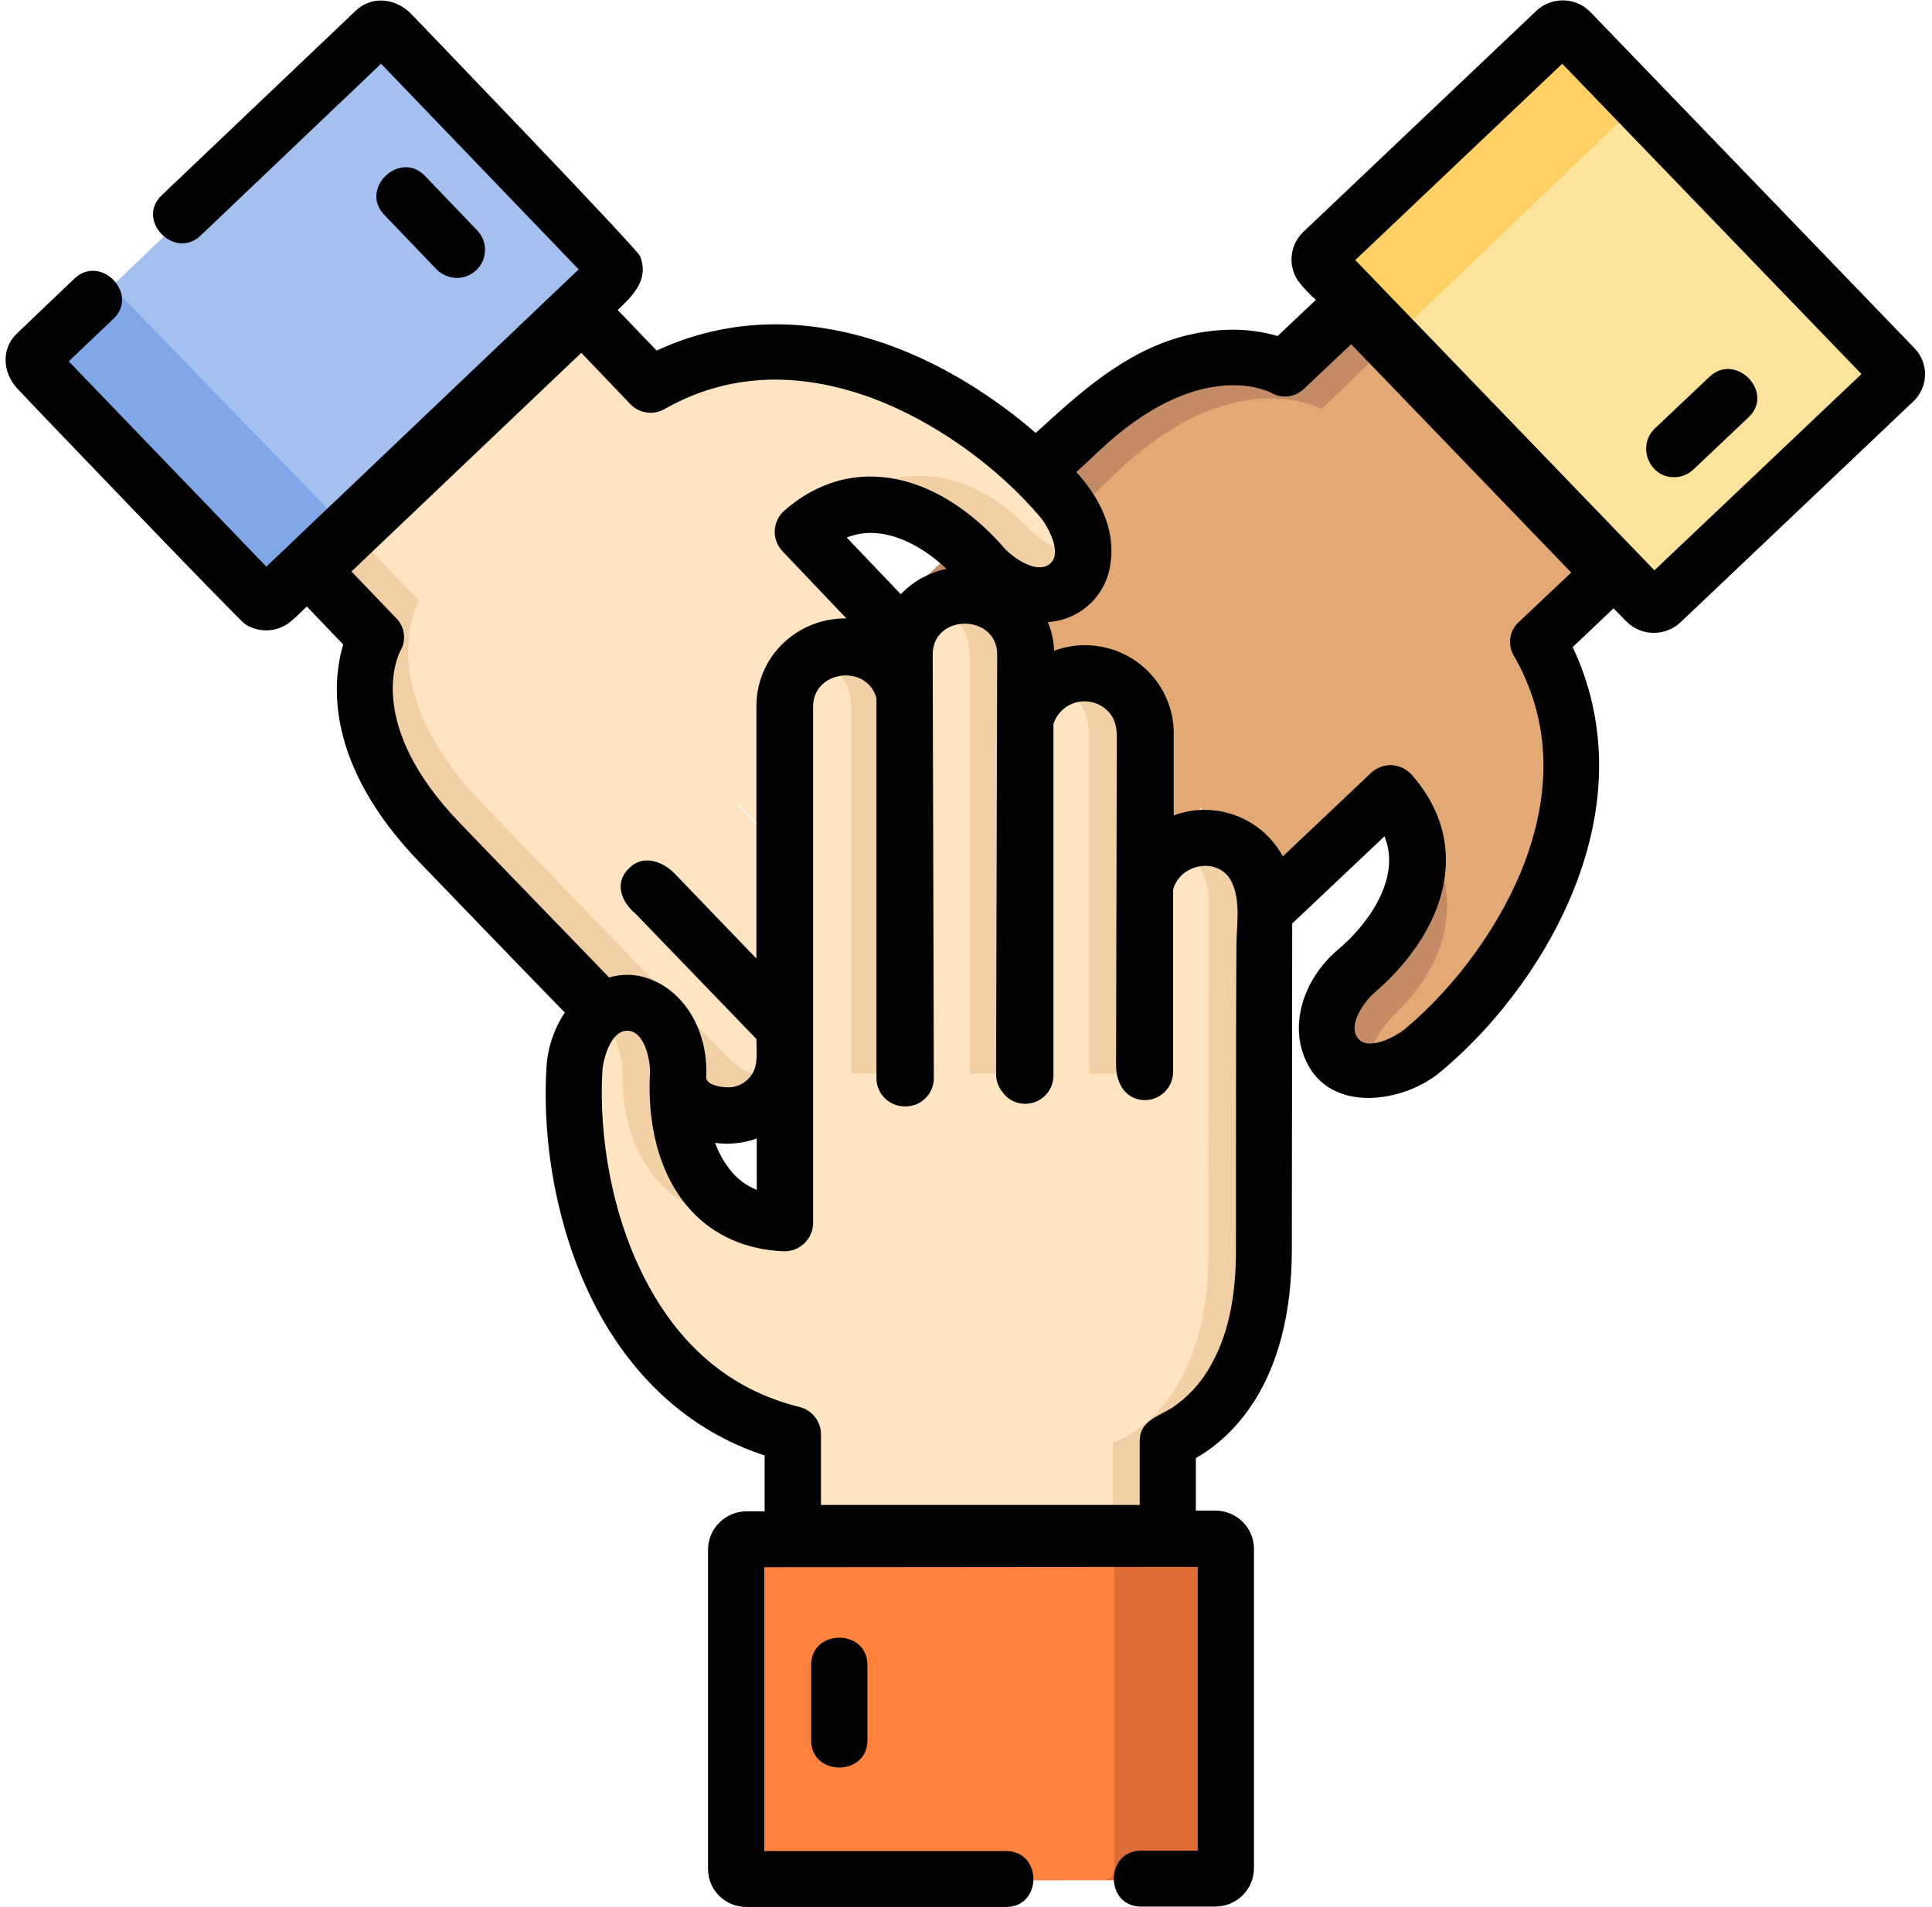 <svg width="158" height="156" viewBox="0 0 158 156" fill="none" xmlns="http://www.w3.org/2000/svg">
<g clip-path="url(#657yu6hrgdf)">
<path d="M84.337 52.44L83.938 52.927L77.836 58.777L84.704 65.602L91.359 59.264L91.328 59.417L84.772 65.632L91.61 72.427L98.264 66.059L98.326 66.12L91.671 72.518L98.571 79.374L113.688 64.932C118.502 70.294 114.731 76.357 110.959 79.557C109.119 81.171 108.015 83.761 108.997 85.894C109.978 88.027 113.627 88.393 116.479 85.986C124.543 79.13 132.976 65.053 125.708 52.531L132.455 46.072L111.174 24.104L104.881 30.164C104.881 30.164 97.767 26.111 88.108 35.374C81.883 41.315 74.984 47.897 70.875 51.827L77.805 58.713L84.337 52.44Z" fill="#E2A975"/>
<path d="M114.174 82.847C119.142 78.094 120.46 71.025 113.714 64.932C115.646 67.095 116.198 69.746 115.922 71.482C115.401 74.712 113.377 77.576 111.384 79.222C108.961 81.202 107.428 84.401 109.667 86.747C110.266 87.305 111.053 87.62 111.874 87.631C111.813 85.921 112.825 84.127 114.174 82.847Z" fill="#C38C66"/>
<path d="M91.297 38.668C100.956 29.436 108.071 33.457 108.071 33.457L114.418 27.394L111.229 24.104L104.881 30.164C98.902 27.452 92.34 31.291 88.108 35.374C87.771 35.709 76.763 46.19 70.875 51.827L74.125 55.057C78.357 51.007 85.471 44.243 91.297 38.668Z" fill="#C38C66"/>
<path d="M108.011 20.661C107.852 20.811 107.76 21.017 107.754 21.234C107.748 21.451 107.83 21.662 107.98 21.819L134.627 49.302C134.778 49.459 134.985 49.551 135.203 49.557C135.422 49.562 135.634 49.482 135.792 49.332L154.773 31.173C154.852 31.102 154.915 31.016 154.959 30.92C155.003 30.825 155.027 30.721 155.03 30.616C155.033 30.511 155.014 30.406 154.975 30.308C154.937 30.21 154.878 30.121 154.804 30.046L128.126 2.532C127.976 2.375 127.768 2.283 127.55 2.278C127.331 2.272 127.12 2.353 126.961 2.502L108.011 20.661Z" fill="#FDE49D"/>
<path d="M108.011 20.66C107.852 20.81 107.76 21.016 107.754 21.233C107.748 21.45 107.83 21.661 107.98 21.818L114.327 28.335C114.195 28.179 114.128 27.979 114.139 27.775C114.151 27.571 114.24 27.379 114.389 27.239L133.37 9.079C133.528 8.93 133.74 8.849 133.959 8.855C134.177 8.861 134.384 8.952 134.535 9.11L128.126 2.528C127.976 2.371 127.768 2.279 127.55 2.274C127.331 2.268 127.12 2.349 126.961 2.498L108.011 20.66Z" fill="#FFD064"/>
<path d="M63.239 89.855C64.074 89.053 64.599 87.986 64.723 86.838C64.846 85.691 64.56 84.537 63.914 83.579L53.396 72.701L53.886 73.097L63.423 82.939C63.607 83.152 63.791 83.365 63.944 83.579L67.655 87.418L70.384 76.205L60.24 65.724L60.393 65.754L70.39 76.083L73.088 64.993L67.109 58.838L67.17 58.777L73.088 64.901L75.817 53.689L65.944 43.512C71.341 38.728 77.443 42.476 80.662 46.224C82.288 48.052 84.894 49.149 87.04 48.174C89.187 47.199 89.555 43.573 87.132 40.739C80.233 32.726 66.066 24.347 53.463 31.568L46.963 24.865L24.848 46.008L30.95 52.315C30.95 52.315 26.872 59.383 36.193 68.981C45.454 78.548 56.278 89.761 56.278 89.761C57.19 90.688 58.434 91.219 59.739 91.237C61.044 91.255 62.302 90.758 63.239 89.855Z" fill="#FFE4C2"/>
<path d="M63.239 89.855C63.818 89.31 64.25 88.629 64.496 87.875C63.636 88.127 62.723 88.138 61.857 87.907C60.992 87.676 60.207 87.211 59.59 86.565C59.59 86.565 48.122 74.682 39.505 65.785C30.214 56.187 34.261 49.119 34.261 49.119L28.159 42.812L24.848 45.98L30.95 52.287C28.221 58.229 32.084 64.749 36.193 68.954C36.653 69.441 56.278 89.733 56.278 89.733C56.724 90.201 57.259 90.575 57.852 90.835C58.446 91.094 59.085 91.234 59.733 91.245C60.381 91.257 61.025 91.139 61.627 90.901C62.229 90.662 62.777 90.307 63.239 89.855Z" fill="#F2D0A5"/>
<path d="M83.968 43.055C79.184 38.119 72.07 36.809 65.938 43.512C68.115 41.593 70.782 41.044 72.53 41.318C75.781 41.836 78.663 43.847 80.319 45.828C82.312 48.235 85.532 49.758 87.893 47.534C88.454 46.939 88.772 46.156 88.782 45.34C87.034 45.398 85.256 44.396 83.968 43.055Z" fill="#F2D0A5"/>
<path d="M21.353 49.21C21.504 49.368 21.711 49.459 21.93 49.465C22.148 49.471 22.36 49.39 22.519 49.241L50.178 22.764C50.336 22.614 50.428 22.408 50.434 22.191C50.44 21.974 50.358 21.763 50.208 21.606L31.933 2.742C31.861 2.665 31.775 2.602 31.678 2.558C31.582 2.514 31.478 2.49 31.372 2.488C31.266 2.485 31.16 2.503 31.062 2.542C30.963 2.58 30.873 2.638 30.798 2.712L3.108 29.192C2.95 29.342 2.858 29.548 2.852 29.765C2.846 29.982 2.927 30.192 3.078 30.35L21.353 49.21Z" fill="#A4C0EF"/>
<path d="M21.353 49.21C21.504 49.367 21.711 49.459 21.93 49.465C22.148 49.47 22.36 49.39 22.519 49.24L29.111 42.933C28.954 43.065 28.752 43.132 28.547 43.12C28.342 43.109 28.149 43.02 28.008 42.873L9.732 24.012C9.581 23.855 9.5 23.644 9.506 23.427C9.512 23.21 9.604 23.004 9.762 22.855L3.108 29.192C2.95 29.342 2.858 29.547 2.852 29.765C2.846 29.982 2.927 30.192 3.078 30.35L21.353 49.21Z" fill="#80A8E8"/>
<path d="M100.312 126.814C100.313 126.706 100.292 126.599 100.25 126.499C100.209 126.399 100.148 126.308 100.071 126.231C99.994 126.155 99.902 126.094 99.802 126.053C99.701 126.012 99.593 125.991 99.484 125.991L61.062 126.022C60.953 126.021 60.846 126.042 60.745 126.083C60.644 126.125 60.553 126.185 60.476 126.262C60.399 126.338 60.338 126.429 60.297 126.529C60.255 126.629 60.234 126.736 60.234 126.844V153.017C60.235 153.124 60.257 153.229 60.299 153.327C60.341 153.425 60.402 153.513 60.48 153.587C60.557 153.661 60.648 153.719 60.748 153.757C60.848 153.795 60.955 153.813 61.062 153.809L99.484 153.779C99.593 153.779 99.701 153.758 99.802 153.717C99.902 153.676 99.994 153.615 100.071 153.539C100.148 153.462 100.209 153.371 100.25 153.271C100.292 153.171 100.313 153.064 100.312 152.956V126.814Z" fill="#C3DDFF"/>
<path d="M83.878 88.149V53.689C83.879 53.044 83.751 52.406 83.503 51.811C83.255 51.216 82.892 50.675 82.433 50.219C81.975 49.764 81.43 49.402 80.831 49.156C80.232 48.909 79.59 48.783 78.941 48.783C78.293 48.783 77.651 48.909 77.052 49.156C76.452 49.402 75.908 49.764 75.449 50.219C74.991 50.675 74.627 51.216 74.379 51.811C74.131 52.406 74.004 53.044 74.004 53.689V88.359H74.096V57.951C74.097 57.307 73.969 56.669 73.721 56.074C73.473 55.478 73.11 54.937 72.651 54.482C72.193 54.026 71.648 53.665 71.049 53.418C70.45 53.172 69.808 53.045 69.159 53.046C68.511 53.045 67.869 53.172 67.27 53.418C66.671 53.665 66.126 54.026 65.668 54.482C65.209 54.937 64.845 55.478 64.597 56.074C64.35 56.669 64.222 57.307 64.222 57.951V100.211C56.986 99.937 55.207 93.051 55.483 88.115C55.606 85.678 54.471 83.088 52.233 82.326C50.025 81.534 47.204 83.911 46.989 87.628C46.376 98.139 50.73 113.953 64.866 117.457V126.75H95.531V118.005C95.531 118.005 103.381 115.72 103.381 102.375C103.381 89.121 103.411 73.582 103.411 73.582C103.412 72.937 103.284 72.299 103.036 71.704C102.788 71.109 102.425 70.568 101.966 70.112C101.508 69.656 100.963 69.295 100.364 69.049C99.765 68.802 99.123 68.676 98.474 68.676C97.826 68.676 97.184 68.802 96.585 69.049C95.985 69.295 95.441 69.656 94.983 70.112C94.524 70.568 94.16 71.109 93.912 71.704C93.664 72.299 93.537 72.937 93.537 73.582V87.232L93.599 87.841V60.114C93.599 59.47 93.472 58.832 93.224 58.237C92.976 57.642 92.612 57.1 92.154 56.645C91.695 56.189 91.151 55.828 90.552 55.582C89.952 55.335 89.31 55.209 88.662 55.209C88.013 55.209 87.371 55.335 86.772 55.582C86.173 55.828 85.629 56.189 85.17 56.645C84.711 57.1 84.348 57.642 84.1 58.237C83.852 58.832 83.724 59.47 83.725 60.114V88.024" fill="#FFE4C2"/>
<path d="M98.532 68.679C97.728 68.679 96.938 68.878 96.232 69.258C97.028 69.67 97.694 70.292 98.159 71.055C98.624 71.817 98.87 72.692 98.869 73.584C98.869 73.584 98.838 90.068 98.838 102.377C98.838 115.723 90.988 118.008 90.988 118.008V126.749H95.588V118.005C101.69 115.598 103.438 108.224 103.438 102.374C103.438 101.704 103.469 73.581 103.469 73.581C103.472 72.936 103.347 72.297 103.1 71.7C102.853 71.103 102.49 70.561 102.031 70.106C101.571 69.65 101.026 69.289 100.425 69.044C99.824 68.799 99.181 68.675 98.532 68.679Z" fill="#F2D0A5"/>
<path d="M89.067 60.087V87.814H93.666V60.087C93.673 59.24 93.457 58.406 93.04 57.667C92.624 56.929 92.02 56.31 91.29 55.874C90.559 55.437 89.727 55.197 88.875 55.177C88.022 55.157 87.18 55.359 86.43 55.761C87.222 56.177 87.886 56.8 88.351 57.562C88.815 58.324 89.062 59.197 89.067 60.087Z" fill="#F2D0A5"/>
<path d="M79.309 53.689V87.783H83.909V53.689C83.909 53.044 83.782 52.406 83.534 51.811C83.286 51.216 82.922 50.675 82.463 50.219C82.005 49.764 81.461 49.402 80.861 49.156C80.262 48.909 79.62 48.783 78.972 48.783C78.169 48.783 77.378 48.982 76.672 49.362C77.463 49.78 78.126 50.403 78.59 51.165C79.054 51.926 79.302 52.798 79.309 53.689Z" fill="#F2D0A5"/>
<path d="M69.618 57.924V87.814H74.125V56.977C73.9 55.863 73.296 54.86 72.413 54.139C71.53 53.417 70.424 53.02 69.28 53.016H69.066C68.339 53.049 67.629 53.236 66.981 53.564C67.777 53.984 68.444 54.612 68.908 55.38C69.373 56.148 69.618 57.028 69.618 57.924Z" fill="#F2D0A5"/>
<path d="M50.914 88.119C50.914 94.974 55.115 100.794 64.253 100.215C61.34 100.093 59.04 98.631 57.967 97.26C55.974 94.67 55.299 91.196 55.514 88.637C55.759 85.529 54.502 82.208 51.251 82.208C50.515 82.208 49.749 82.604 49.074 83.183C50.331 84.31 50.914 86.26 50.914 88.119Z" fill="#F2D0A5"/>
<path d="M100.312 126.814C100.313 126.706 100.292 126.599 100.25 126.499C100.209 126.399 100.148 126.308 100.071 126.231C99.994 126.155 99.902 126.094 99.802 126.053C99.701 126.012 99.593 125.991 99.484 125.991L61.062 126.022C60.953 126.021 60.846 126.042 60.745 126.083C60.644 126.125 60.553 126.185 60.476 126.262C60.399 126.338 60.338 126.429 60.297 126.529C60.255 126.629 60.234 126.736 60.234 126.844V153.017C60.235 153.124 60.257 153.229 60.299 153.327C60.341 153.425 60.402 153.513 60.48 153.587C60.557 153.661 60.648 153.719 60.748 153.757C60.848 153.795 60.955 153.813 61.062 153.809L99.484 153.779C99.593 153.779 99.701 153.758 99.802 153.717C99.902 153.676 99.994 153.615 100.071 153.539C100.148 153.462 100.209 153.371 100.25 153.271C100.292 153.171 100.313 153.064 100.312 152.956V126.814Z" fill="#FF833D"/>
<path d="M100.312 126.814C100.313 126.706 100.292 126.599 100.25 126.499C100.209 126.399 100.148 126.308 100.071 126.231C99.994 126.155 99.902 126.094 99.802 126.053C99.701 126.012 99.593 125.991 99.484 125.991H90.347C90.552 126.001 90.746 126.089 90.888 126.236C91.031 126.383 91.111 126.579 91.113 126.783V152.953C91.114 153.061 91.092 153.168 91.051 153.268C91.009 153.368 90.948 153.459 90.871 153.536C90.794 153.612 90.703 153.673 90.603 153.714C90.502 153.755 90.394 153.776 90.285 153.776H99.484C99.593 153.776 99.701 153.755 99.802 153.714C99.902 153.673 99.994 153.612 100.071 153.536C100.148 153.459 100.209 153.368 100.25 153.268C100.292 153.168 100.313 153.061 100.312 152.953V126.814Z" fill="#DE6C35"/>
<path d="M156.58 28.492L130.056 0.979C129.481 0.388 128.694 0.047 127.867 0.03C127.04 0.013 126.24 0.321 125.64 0.887L106.567 18.986C106.045 19.494 105.717 20.168 105.639 20.89C105.561 21.612 105.737 22.339 106.138 22.947C106.58 23.517 107.072 24.048 107.61 24.531L104.482 27.486C101.937 26.725 99.177 26.847 96.601 27.547C91.818 28.888 88.291 32.148 84.704 35.408C81.177 32.361 77.13 29.863 73.021 28.34C66.213 25.811 59.59 25.933 53.702 28.675L50.513 25.354C51.77 24.165 53.089 22.886 52.353 20.966C52.108 20.326 34.169 1.71 33.648 1.161C32.421 -0.118 30.459 -0.423 29.079 0.887L13.226 15.969C11.079 18.011 14.268 21.301 16.415 19.26L31.164 5.214L47.324 22.033L21.781 46.347L5.621 29.555L9.27 26.082C11.416 24.041 8.227 20.75 6.081 22.791L1.389 27.273C0.071 28.522 0.224 30.472 1.389 31.752C1.757 32.179 19.543 50.734 20.033 51.039C20.584 51.403 21.237 51.584 21.898 51.557C22.559 51.53 23.194 51.295 23.713 50.886C24.203 50.49 24.633 50.033 25.093 49.607L28.067 52.715C27.178 55.7 26.503 62.404 34.261 70.478C35.273 71.544 45.515 82.147 46.19 82.818C45.287 84.181 44.768 85.759 44.687 87.388C44.319 93.756 45.638 100.551 48.305 106.065C51.464 112.555 56.37 117.034 62.533 119.045V123.615H61.031C60.204 123.624 59.414 123.954 58.829 124.535C58.244 125.116 57.912 125.902 57.903 126.723V152.896C57.908 153.716 58.24 154.5 58.827 155.077C59.413 155.654 60.206 155.976 61.031 155.973H82.281C85.255 155.973 85.255 151.403 82.281 151.403H62.503V128.186L97.951 128.155V151.372H93.32C90.346 151.372 90.346 155.943 93.32 155.943H99.422C100.249 155.934 101.04 155.604 101.624 155.023C102.209 154.442 102.541 153.656 102.55 152.835V126.662C102.541 125.841 102.209 125.055 101.624 124.474C101.04 123.893 100.249 123.563 99.422 123.554H97.797V119.258C100.526 117.704 105.647 113.347 105.647 102.196C105.647 100.703 105.678 75.536 105.678 75.536L113.221 68.406C113.526 69.149 113.652 69.952 113.589 70.752C113.436 73.037 111.841 75.627 109.357 77.729C106.536 80.167 105.463 83.854 106.782 86.718C108.744 91.136 114.816 90.222 117.851 87.632C122.758 83.519 126.805 77.851 128.952 72.123C131.497 65.359 131.374 58.778 128.615 52.928L131.957 49.759L132.999 50.825C133.579 51.409 134.364 51.745 135.189 51.762C136.013 51.779 136.812 51.476 137.415 50.917L156.488 32.819C157.075 32.255 157.414 31.485 157.431 30.674C157.449 29.864 157.143 29.079 156.58 28.492ZM37.573 67.279C29.876 59.265 32.513 53.69 32.728 53.263C32.984 52.839 33.091 52.341 33.029 51.849C32.968 51.358 32.743 50.901 32.391 50.551L28.742 46.743L47.539 28.858L51.556 33.062C51.909 33.429 52.376 33.667 52.882 33.739C53.388 33.811 53.904 33.712 54.346 33.458C59.436 30.564 65.171 30.29 71.365 32.575C76.332 34.433 81.484 38.059 85.072 42.294C85.685 43.026 86.942 45.28 85.838 46.133C84.734 46.986 82.802 45.585 82.097 44.793C80.717 43.178 76.946 39.369 71.917 39.004C69.096 38.79 66.428 39.765 64.128 41.776C63.899 41.982 63.714 42.23 63.582 42.508C63.45 42.785 63.375 43.085 63.361 43.391C63.346 43.697 63.392 44.003 63.497 44.291C63.603 44.579 63.765 44.843 63.975 45.067L69.218 50.582H69.096C67.177 50.586 65.337 51.341 63.975 52.684C63.3 53.35 62.765 54.143 62.402 55.017C62.039 55.891 61.854 56.827 61.859 57.772V78.4L55.174 71.453C54.162 70.417 52.568 69.868 51.433 71.026C50.206 72.215 50.82 73.769 51.954 74.713L61.859 84.981C61.859 85.804 61.981 86.748 61.675 87.54C61.519 87.894 61.278 88.204 60.973 88.443C60.669 88.682 60.309 88.843 59.927 88.912C59.375 89.003 57.689 88.85 57.75 88.058C57.934 84.341 55.971 81.02 52.966 80.015C51.947 79.659 50.84 79.638 49.808 79.954C49.869 79.984 41.467 71.331 37.573 67.279ZM73.787 48.48L73.665 48.601L69.249 43.97C69.996 43.667 70.805 43.542 71.61 43.605C73.481 43.726 75.566 44.793 77.406 46.529C76.033 46.813 74.775 47.491 73.787 48.48ZM61.889 97.321C61.137 97.022 60.465 96.553 59.927 95.95C59.297 95.223 58.808 94.386 58.486 93.482C58.771 93.518 59.057 93.539 59.344 93.543H59.498C60.314 93.54 61.123 93.395 61.889 93.116V97.321ZM101.078 102.226C101.078 105.426 100.649 108.777 99.054 111.611C98.286 113.046 97.171 114.27 95.81 115.172C94.676 115.873 93.204 116.239 93.204 117.854V123.094H67.139V117.305C67.137 116.795 66.964 116.299 66.648 115.897C66.331 115.494 65.889 115.207 65.391 115.081C59.688 113.68 55.334 109.962 52.451 104.021C50.121 99.268 48.955 93.144 49.262 87.598C49.323 86.623 49.937 84.338 51.255 84.308C52.727 84.247 53.218 86.806 53.156 87.842C53.034 89.944 53.095 95.276 56.499 98.994C58.4 101.065 61.006 102.223 64.103 102.345C64.412 102.352 64.719 102.299 65.006 102.188C65.294 102.077 65.556 101.91 65.778 101.698C66.001 101.485 66.179 101.231 66.302 100.95C66.425 100.669 66.49 100.366 66.495 100.06V57.803C66.495 54.817 70.88 54.269 71.677 57.102V88.211C71.681 88.816 71.925 89.394 72.356 89.822C72.786 90.25 73.369 90.492 73.977 90.496H74.069C74.678 90.492 75.261 90.25 75.691 89.822C76.121 89.394 76.365 88.816 76.369 88.211L76.277 53.537C76.277 50.155 81.551 50.186 81.551 53.537L81.459 87.876C81.463 88.384 81.635 88.877 81.95 89.277C82.157 89.589 82.44 89.844 82.772 90.02C83.104 90.195 83.475 90.286 83.851 90.283C84.46 90.279 85.043 90.037 85.473 89.609C85.903 89.181 86.147 88.602 86.151 87.997V59.235C86.297 58.757 86.578 58.329 86.959 58.003C87.34 57.676 87.806 57.464 88.304 57.39C88.802 57.317 89.311 57.386 89.771 57.588C90.231 57.791 90.624 58.119 90.904 58.534C91.302 59.144 91.333 59.783 91.333 60.484C91.333 62.312 91.272 85.651 91.272 87.083C91.272 88.302 91.763 89.582 93.081 89.917C93.42 89.998 93.773 90.001 94.114 89.928C94.455 89.854 94.774 89.704 95.048 89.49C95.323 89.276 95.545 89.003 95.698 88.692C95.851 88.381 95.931 88.039 95.933 87.693V72.793C96.454 70.661 99.612 70.021 100.686 72.062C101.514 73.647 101.115 75.688 101.115 77.394C101.078 82.3 101.078 98.875 101.078 102.226ZM123.8 53.626C126.713 58.683 126.989 64.381 124.69 70.536C122.819 75.472 119.17 80.591 114.908 84.155C114.172 84.765 111.903 86.014 111.044 84.917C110.185 83.82 111.596 81.901 112.393 81.2C114.018 79.829 117.851 76.081 118.219 71.084C118.434 68.281 117.453 65.63 115.429 63.345C115.007 62.891 114.424 62.618 113.804 62.583C113.494 62.573 113.185 62.625 112.896 62.735C112.606 62.845 112.342 63.011 112.117 63.223L104.911 70.048C104.293 68.901 103.373 67.941 102.25 67.27C101.128 66.6 99.843 66.244 98.533 66.24C97.664 66.235 96.801 66.39 95.988 66.697V59.963C95.985 58.057 95.221 56.23 93.865 54.882C92.508 53.534 90.67 52.776 88.751 52.773C87.882 52.768 87.019 52.923 86.206 53.23C86.177 52.423 86.002 51.629 85.691 50.883C86.972 50.805 88.185 50.284 89.121 49.41C90.056 48.537 90.654 47.366 90.812 46.1C91.241 43.236 89.892 40.676 88.021 38.605C88.573 38.117 89.125 37.599 89.831 36.929C97.895 29.281 103.507 31.901 103.936 32.115C104.363 32.37 104.864 32.475 105.359 32.414C105.853 32.353 106.313 32.13 106.665 31.779L110.498 28.154L128.498 46.831L124.266 50.822C123.87 51.161 123.607 51.628 123.521 52.14C123.436 52.652 123.535 53.178 123.8 53.626ZM135.299 46.648L110.836 21.271L127.762 5.214L152.232 30.594L135.299 46.648Z" fill="black"/>
<path d="M136.901 39.033C137.496 39.033 138.067 38.803 138.495 38.394L143.003 34.128C145.15 32.087 141.96 28.796 139.814 30.807L135.306 35.072C133.859 36.505 134.871 39.033 136.901 39.033Z" fill="black"/>
<path d="M37.388 22.733C37.836 22.726 38.272 22.59 38.644 22.341C39.015 22.093 39.306 21.742 39.482 21.333C39.657 20.923 39.709 20.472 39.631 20.034C39.553 19.595 39.349 19.189 39.044 18.863L34.751 14.384C32.696 12.252 29.385 15.42 31.409 17.553L35.702 22.032C36.148 22.478 36.755 22.73 37.388 22.733Z" fill="black"/>
<path d="M66.336 136.168V142.353C66.336 145.308 70.936 145.308 70.936 142.353V136.168C70.936 133.212 66.336 133.212 66.336 136.168Z" fill="black"/>
</g>
<defs>
<clipPath id="657yu6hrgdf">
<rect width="157" height="156" fill="white" transform="translate(0.445)"/>
</clipPath>
</defs>
</svg>
